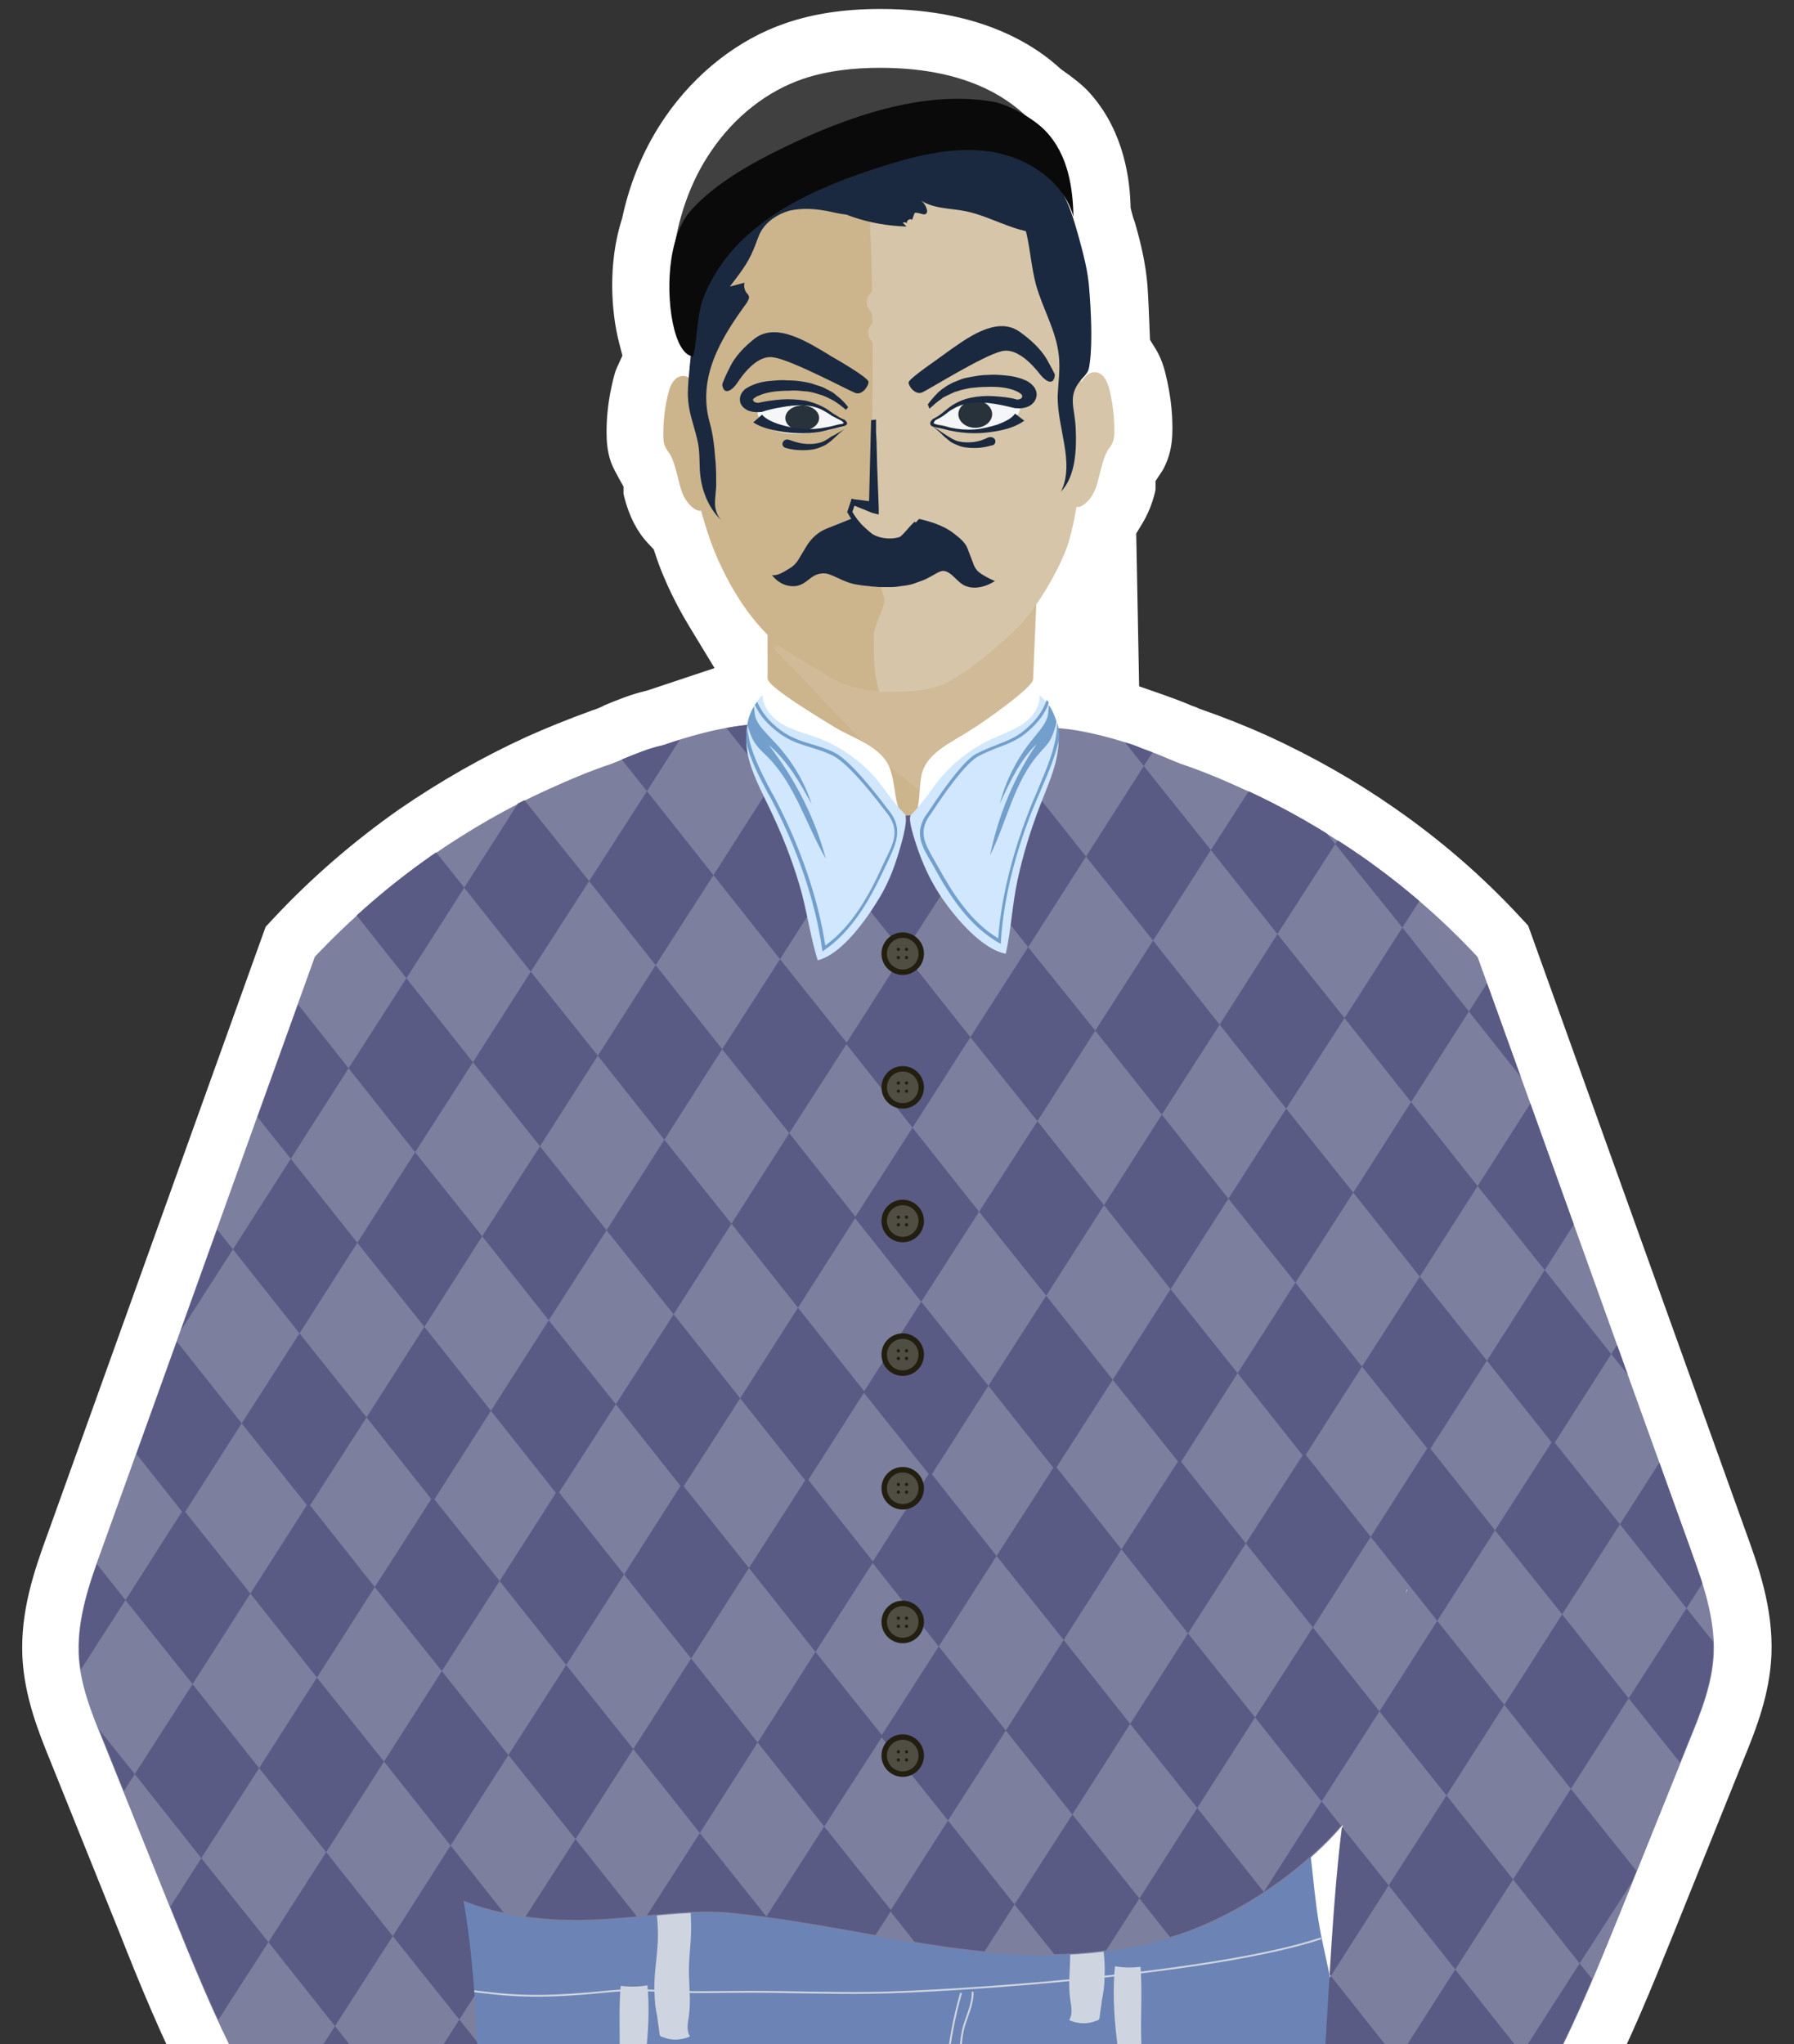 <?xml version="1.0" encoding="UTF-8"?><svg id="Layer_1" xmlns="http://www.w3.org/2000/svg" xmlns:xlink="http://www.w3.org/1999/xlink" viewBox="0 0 395 450"><rect x="0" y="0" width="395" height="450" fill="#333333" stroke="none"/><defs><style>.cls-1,.cls-2{fill:none;}.cls-3{clip-path:url(#clippath);}.cls-4{fill:#f9efde;}.cls-5{fill:#ebdeca;}.cls-6{fill:#f5f6f7;}.cls-7{fill:#fff;}.cls-8{fill:#7d7f9e;}.cls-9{fill:#6b84b5;}.cls-10{fill:#729fcc;}.cls-11{fill:#ccb48d;}.cls-12{fill:#cfd5e0;}.cls-13{fill:#d1e7fd;}.cls-14{fill:#d6c5a9;}.cls-15{fill:#221f10;}.cls-16{fill:#404040;}.cls-17{fill:#0a0a0a;}.cls-18{fill:#1a293f;}.cls-19{fill:#28323a;}.cls-20{fill:#595b85;}.cls-21{fill:#504e42;}.cls-2{stroke:#cfd5e0;stroke-miterlimit:10;stroke-width:.4px;}.cls-22{opacity:.35;}</style><clipPath id="clippath"><path class="cls-1" d="m372.41,341.58c-15.73-43.59-31.34-87.31-47.08-130.9-7.69-8.29-16.33-15.73-25.58-22.22-8.17-5.64-16.93-10.69-25.94-14.77-4.44-2.04-9.01-3.84-13.69-5.52-1.92-.72-5.4-2.28-8.65-3.36-1.08-.48-2.28-.96-3.6-1.32-31.94-9.97-28.82,6-37.35,8.65-7.69,2.4-3,7.21-11.05,7.45-8.65.24-5.64-32.18-53.56-15.49h0c-3.72.72-8.77,3.12-11.29,3.96-4.68,1.56-9.25,3.48-13.69,5.52-9.13,4.08-17.77,9.13-25.94,14.77-9.25,6.48-17.89,13.93-25.58,22.22-15.73,43.59-31.34,87.31-47.08,130.9-2.64,7.21-5.16,14.65-4.92,22.34.24,6.61,2.76,12.97,5.28,19.09,5.04,12.49,10.09,25.1,15.13,37.59,4.68,11.53,9.37,23.18,15.13,34.23,4.08,7.81,10.33,12.97,18.01,18.61.12-6.36,6.24-10.57,11.89-13.69,5.04-2.64,16.69-5.04,22.46-2.16-.36-15.49-1.32-27.74-3.24-39.03,1.8.72,3.84,1.44,5.88,1.92,21.38,5.52,37.47-.84,52.96.72,34.23,3.48,61.13,14.53,94.39,6,17.17-4.44,32.54-16.45,40.23-25.46-2.16,17.17-2.76,34.83-4.08,54.04,5.76-2.76,15.37,1.32,20.3,4.08,5.64,3,11.77,7.21,11.89,13.69,7.57-5.52,13.93-10.69,18.01-18.61,5.76-11.05,10.45-22.7,15.13-34.23,5.04-12.49,10.09-25.1,15.13-37.59,2.52-6.12,5.04-12.49,5.28-19.09.48-7.69-2.16-15.01-4.8-22.34Zm-62.81,9.01v-.36h.12s0,.12-.12.36Z"/></clipPath></defs><path class="cls-7" d="m58.02,589.43l2.65-14.81c2.41-13.53,4.29-22.06,5.92-26.85l.11-.33.04-.14c.13-.35.35-.94.53-1.66l.4-1.62-.24-1.65c-.03-.24-.04-.52-.06-.83-.03-.5-.06-1.03-.11-1.58-.17-7.72,1.38-15.66,4.72-24.27l.39-1.01.22-1.86.95-2.18.29-5.57-6.92-19.06-3.34-2.34c-7.59-5.54-16.14-12.32-21.66-22.84-6.09-11.71-11.09-23.89-15.59-35.31l-15.16-37.65c-2.6-6.39-5.82-14.31-6.24-23.26-.4-9.8,2.43-18.38,5.61-27.04l47.95-133.52,1.82-1.96c8.23-8.8,17.52-16.85,27.58-23.91,8.93-6.14,18.35-11.52,27.96-15.92,4.31-1.95,9.09-3.88,14.55-5.87.95-.28,1.9-.68,2.81-1.17,2.57-1.07,5.7-2.35,8.9-3.1l.38-.09,14.85-4.95-5.56-9.16c-1.98-3.26-3.7-6.55-5.12-9.8-.94-2.14-1.59-3.8-2.12-5.4l-.59-1.77-1.28-1.36c-2.42-2.59-4.14-5.94-5.23-10.23-.05-.24-.1-.46-.15-.69v-1.55l-1.08-1.94c-.53-.95-1.14-2.09-1.65-3.34-.88-2.49-1-4.83-1-6.8,0-3.71.47-7.45,1.44-11.43.28-1.13.51-1.93.8-2.57l1.25-2.75-.75-2.92c-1.72-6.69-2.47-17.29.59-27l.11-.36.08-.37c1.77-8.04,4.93-15.39,9.38-21.86,6.73-9.77,16.13-17.11,26.48-20.66,6.13-2.11,12.96-3.14,20.88-3.14h.12c11.25,0,21.12,2.08,29.32,6.18,3.77,1.88,7.04,4.09,9.99,6.75l.39.35.43.3c2.28,1.6,3.93,2.92,5.17,4.15,7.54,7.84,9.43,18.01,9.68,25.18l.03.9.22.88c.14.54.34,1.34.71,2.27,1.22,4.27,2.38,8.91,2.78,13.97.2,2.98.32,5.96.42,8.6l.13,3.29,1.18,1.91c1.03,1.66,1.78,3.56,2.3,5.83.98,4.02,1.46,7.91,1.46,11.65,0,2-.12,4.39-1.05,6.93-.57,1.51-1.02,2.3-1.24,2.63l-1.43,2.15v1.91c-.05.24-.1.47-.16.73-.6,2.44-1.55,4.73-2.8,6.79l-1.29,2.12.64,33.64,5.61,1.96c2.07.73,4.1,1.5,5.7,2.19l.33.14.34.11c.49.16.68.26.69.26l.45.22.55.2c5.07,1.77,10.01,3.74,14.67,5.84,10.04,4.61,19.45,9.97,27.92,15.9,10.16,7.05,19.42,15.08,27.57,23.9l1.83,1.97,47.93,133.46c2.7,7.45,6.05,16.7,5.63,27.15-.4,8.47-3.16,15.78-6.2,23.14l-15.41,38.27c-4.64,11.48-9.43,23.35-15.38,34.79-5.52,10.51-14.1,17.31-21.71,22.86l-8.68,6.35-.91,2.22c-2.44,5.93-5.29,11.6-8,16.9l-.81,1.6-.11,1.79c-.06,1.08-.34,2.29-.79,3.51l-.54,1.45v1.88s.03.95.03.95c.11,4.38.25,9.35-.63,14.61l-.12.7v.71c0,2.58.32,7.55.69,13.31.18,2.79.37,5.74.53,8.56.34,5.28.7,11.11,1.08,17.89l.79,13.55H58.02Z"/><path class="cls-9" d="m300.48,576.83h-105.68c-1.08-15.61-1.92-28.7-2.76-30.38-1.8,10.81-3.36,20.66-4.92,30.38h-113.97c1.92-10.81,3.84-20.42,5.4-25.1.72-2.04,1.56-4.2,1.68-6.36.12-1.8-.24-3.72-.36-5.52-.24-7.33,1.68-14.65,4.56-21.38,1.32-3.24,1.92-7.69,4.08-10.45.72-.96,1.56-6.85,1.68-8.89.24-4.8-2.28-9.25-1.44-13.93,1.2-7.45,2.52-14.89,3.72-22.34,2.64-15.49,6.73-35.55,9.73-51.04,9.97,1.8,18.61,6.97,28.7,6.24,6.36-.48,12.49-1.8,18.85-2.16,16.21-.84,32.3,5.28,48.52,3.84,10.93-.96,21.26-5.4,32.06-6.61,5.04-.6,10.09-.48,15.25-.84,14.77-1.2,29.3-6.61,41.19-15.49,2.28,10.57,2.16,20.42,4.44,30.86,1.8,8.17,3.48,16.33,4.56,24.62,1.08,8.17,1.32,16.45,1.56,24.74.48,14.29.96,28.58,1.56,42.87.12,4.68.36,9.37-.6,13.93-.6,2.4.84,21.38,2.16,42.99Z"/><path class="cls-12" d="m122.62,505.86c-4.8,4.08-10.45,8.17-16.69,9.37-6.24,1.32-12.61,1.44-18.97,1.68-.96,0-2.16-.24-2.04-1.2.72-1.56,1.08-3.36,1.2-5.04,8.77,2.52,18.73,1.08,26.42-3.72,1.8-1.08,3.48-2.4,5.16-3.72,4.08-3.12,8.05-8.17,10.09-12.85,2.16-5.04,4.2-10.21,5.04-15.61.72-4.32,1.92-9.37,2.76-13.57,1.56-8.05.36-15.85,1.08-24.02,1.92.24,3.96.24,5.88-.12.96,10.45-1.08,20.9-3.12,31.1-2.64,13.57-6,28.46-16.81,37.71Z"/><path class="cls-12" d="m264.21,501.54c4.56,4.08,9.97,8.17,15.85,9.37,5.88,1.2,12.01,1.44,18.13,1.68.84,0,2.04-.24,2.04-1.2-.6-1.56-.96-3.36-1.08-5.04-8.41,2.52-17.89,1.08-25.22-3.6-1.68-1.08-3.36-2.4-4.92-3.72-3.84-3.12-7.69-8.17-9.61-12.85-2.04-5.04-3.96-10.21-4.8-15.61-.6-4.32-1.8-9.37-2.52-13.57-1.56-8.05-.36-15.85-.96-24.02-1.8.24-3.72.24-5.64-.12-.96,10.45.96,20.9,2.88,31.1,2.4,13.45,5.52,28.34,15.85,37.59Z"/><path class="cls-12" d="m144.36,416.27c-.24.6-.12,1.2-.12,1.8.36,3,.72,6,.6,9.01-.12,3.96-.96,7.81-.72,11.77,0,1.68.24,3.48.6,5.16.12,1.2.36,2.4.48,3.6,0,.12,0,.36.12.48.12.24.36.36.6.36,1.92.84,4.08.72,6-.12-.84-1.32-.48-3-.24-4.56.48-3.36,0-6.73,0-9.97,0-3.48.6-6.85.48-10.33-.12-3.12-.12-6,.12-9.01-.84-.36-3.24-.12-4.68.12-1.08.24-2.76.36-3.24,1.68Z"/><path class="cls-12" d="m242.96,412.67c.24.6.12,1.2.12,1.8-.36,3-.72,6-.6,9.01.12,3.96.96,7.81.72,11.77,0,1.68-.24,3.48-.6,5.16-.12,1.2-.36,2.4-.48,3.6,0,.12,0,.36-.12.48-.12.24-.36.36-.6.36-1.92.84-4.08.72-6-.12.84-1.32.48-3,.24-4.56-.48-3.36,0-6.73,0-9.97,0-3.48-.6-6.85-.48-10.33.12-3.12.12-6-.12-9.01.84-.36,3.24-.12,4.68.12,1.08.24,2.76.36,3.24,1.68Z"/><path class="cls-2" d="m97.16,437.41c12.49,1.68,17.89,2.52,30.5,1.56,3.84-.24,7.69-.84,11.53-.84,2.52,0,5.16.12,7.69.24,5.88.36,12.01.12,18.01.12,8.89,0,17.77.36,26.66.24,18.37-.24,76.02-4.2,99.32-12.01"/><path class="cls-2" d="m211.61,438.73c-6.12,21.14-2.64,40.47-3.12,58.24-.12,4.44-.48,9.01-3.24,12.49-3.72,4.8-10.57,5.76-16.57,5.64.12,1.92-.48,3.72-.84,5.64,4.2-.12,8.41-.72,12.25-2.4,3.84-1.68,7.33-4.44,9.25-8.17,2.76-5.16,2.4-11.29,2.04-17.05-.36-6.12-.72-12.25-1.2-18.37-.24-3.12-.36-6.24-.12-9.37.24-2.88.84-5.76,1.08-8.65.36-3.48.12-7.09,1.08-10.57.72-2.52,2.04-5.04,1.92-7.69"/><path class="cls-1" d="m326.9,219.8c-1.92,4.92-3.72,9.85-5.64,14.77"/><path class="cls-11" d="m228.3,129.49l-1.56,36.51-16.81,63.89-40.83-63.89s-.24-32.42,0-33.39l43.47-2.28,15.73-.84Z"/><g class="cls-22"><polygon class="cls-14" points="228.3 129.49 226.86 166 210.17 180.41 192.52 166 170.06 142.46 212.69 130.33 228.3 129.49"/></g><path class="cls-14" d="m238.63,100.67c-.48,2.88-1.56,13.21-3.48,19.09-1.92,5.88-7.33,14.89-11.77,19.09,0,0-10.33,9.85-16.45,12.13-3.6,1.32-9.25,1.44-13.45,1.32-2.88-.12-3.36-2.4-3.36-2.4-1.56,0-2.88-3-4.2-3.96l-9.37-8.41c-4.8-3.6-7.33-5.76-8.05-12.01l-5.04-6.61c-.12-1.32,7.09-3.84,6.36-5.04l-8.41-10.45c-.96-1.44,3-10.21,2.88-12.13-.24-2.52-9.25-14.53-9.25-18.97,0-.96.12-1.92.48-2.76l5.16-15.25c.6-1.68,1.56-3.12,3-4.08l28.46-20.42c.84-.6,1.68-.96,2.64-1.2,1.08-.24,2.16-.24,3.24,0l24.38,5.04c2.88.6,5.28,3,6,6l6.12,24.14c.12.6.24,1.2.24,1.92.24,0,5.52,24.02,3.84,34.95Z"/><path class="cls-11" d="m193.6,152.31s-4.92-.72-7.69-1.68c-2.76-.96-13.45-7.93-12.97-7.45-4.8-3.6-10.21-9.61-14.89-20.06-5.64-12.73-6.97-29.06-7.21-30.98-.24-2.52,2.52-15.85,2.52-20.18,0-.96,1.92-1.32,2.28-2.16l5.16-15.25c.6-1.68,1.56-3.12,3-4.08l28.46-20.42c.84-.6,1.68-.96,2.64-1.2,0,7.69-3.96,12.49-3.24,23.3.12,1.2.24,5.4.36,11.77,0,.72-1.2.84-1.2,2.76,0,1.2,1.2,2.04,1.2,2.52,0,1.32,0,.24.12,1.56,0,.6-.84,1.08-.96,2.16-.24,1.68.96,2.04.96,2.64,0,5.52,0,11.53-.12,17.05-.24,9.01-.48,14.05.12,19.33.12.96-6.12-3.36-4.92,1.8.6,2.52,6.85,7.45,6.24,8.89-1.44,4.08,1.56,7.81,1.2,9.97s-1.92,4.56-2.28,7.09c.12,2.52-.36,7.45,1.2,12.61Z"/><path class="cls-18" d="m191.92,117.48l-3.96-3.48-6,2.4c-1.8.72-3.24,2.04-4.32,3.72l-1.8,3c-.48.84-1.2,1.56-2.04,2.04-1.32.84-2.76,1.68-3.84,1.44,1.68,2.16,3.84,2.64,5.4,2.4,2.52-.48,3-2.52,5.64-2.76,2.16-.24,4.32,2.04,8.05,2.52.24,0,.6.12.84.12.72.12,1.44.12,2.04.24.6,0,1.32.12,1.92.12h2.4c.84,0,1.68-.12,2.4-.24,1.2-.12,2.28-.36,3.12-.72.72-.24,1.32-.48,1.92-.72,2.28-1.08,3.36-2.16,4.44-1.8,1.44.36,2.4,2.04,3.96,3,2.16,1.2,4.92.48,6.97-.84-.84-.36-2.4-1.08-3.48-1.92-.6-.48-1.08-1.2-1.32-2.04l-1.2-3.12c-.48-1.44-1.92-2.52-3-3.36-2.4-1.92-5.64-2.76-7.69-3.24l-3.24,3.48c-1.8,1.2-5.16,1.08-7.21-.24Z"/><path class="cls-18" d="m208.25,77.73c4.56-3.24,11.05-8.17,16.09-4.8,2.4,1.68,4.68,3.72,6.12,6.12.72,1.32,1.8,3.24,1.8,3.48-.24,2.64-2.16,1.32-3.36-.24-2.64-3.36-5.76-5.76-8.53-4.92-3.96.96-15.73,8.29-17.29,9.01-1.68.72-3.24-1.68-3-2.28.48-1.08,6.61-5.16,8.17-6.36Z"/><path class="cls-18" d="m182.67,78.21c-4.8-2.88-11.65-7.33-16.45-3.72-2.28,1.8-4.44,3.96-5.64,6.61-.72,1.32-1.56,3.36-1.56,3.6.36,2.52,2.28,1.2,3.36-.48,2.4-3.6,5.28-6.12,8.05-5.52,3.96.6,16.33,7.21,17.89,7.81,1.68.6,3.12-1.92,2.88-2.52-.36-1.08-6.85-4.8-8.53-5.76Z"/><path class="cls-18" d="m192.88,92.38v2.64l.12,2.4.12,4.8.36,9.61v1.44l-1.44-.36h0l-4.44-1.8.72-.36h0l-.72,2.16v-.36c.72,1.32,1.68,2.52,2.76,3.6,1.08,1.08,2.4,2.04,3.72,2.64.72.36,1.32.48,2.04.36.72-.12,1.32-.36,1.92-.84,1.2-.96,2.04-2.28,3.36-3.48l.72.84c-1.08.96-2.04,2.4-3.36,3.48-.72.48-1.56.96-2.4,1.08-.96.12-1.8-.12-2.64-.48-1.56-.72-2.88-1.8-4.08-2.88-1.2-1.2-2.16-2.4-3-3.96l-.12-.24.12-.24.72-2.16h0l.12-.48.6.12,4.68.6h0l-1.44,1.08.24-9.61.12-4.8.12-4.68,1.08-.12Z"/><path class="cls-6" d="m224.34,88.06s-8.41-1.2-11.41-.12c-3.12.96-4.92,2.88-5.64,3.24-.72.48-2.16,1.44-1.68,1.92.48.48,1.8.24,2.88.72s9.37,2.04,13.45-.48c3.96-2.52,2.4-5.28,2.4-5.28Z"/><ellipse class="cls-19" cx="214.73" cy="91.18" rx="3.72" ry="3"/><path class="cls-18" d="m204.29,89.02c.72-.96,1.44-1.8,2.28-2.64.24-.24.48-.36.72-.6.24-.24.6-.36.84-.6.48-.36,1.08-.6,1.68-.96.6-.24,1.2-.48,1.8-.72s1.32-.36,1.92-.48c1.32-.24,2.64-.48,3.96-.48,1.32-.12,2.64,0,3.96.12s2.64.36,4.08.96c.6.24,1.32.6,1.92,1.32.6.6.96,1.56.72,2.52-.24.96-.96,1.68-1.8,2.04-.84.36-1.8.48-2.64.36h-.24c-1.44-.36-3-.72-4.56-.96-1.56-.24-3.12-.36-4.68-.24-1.56.12-3.12.6-4.32,1.32-.72.36-1.32.84-1.92,1.32s-1.32.84-2.04,1.2h0c-.24.24-.48.6-.36.72.12.12.6.24,1.08.36.84.12,1.8.36,2.64.6,1.68.36,3.48.48,5.28.36,1.68-.12,3.48-.6,5.04-1.08,1.56-.6,3.12-1.32,3.84-2.4l2.04,1.56c-1.68,1.2-3.6,1.8-5.4,2.16s-3.72.6-5.52.6c-1.92,0-3.72-.24-5.52-.6-.84-.24-1.8-.48-2.64-.6-.36-.12-.96-.12-1.44-.48-.24-.24-.24-.6-.12-.84.12-.24.24-.36.48-.6h0c.72-.36,1.32-.72,1.92-1.2s1.2-.96,1.8-1.44c1.32-.96,2.88-1.68,4.56-2.04,1.68-.36,3.48-.48,5.16-.36,1.68.12,3.36.24,5.04.72h-.24c.84.12,1.44-.24,1.44-.6.12-.36-.24-.72-1.2-1.2-1.8-.84-4.32-1.08-6.73-.96-1.2,0-2.4.12-3.48.24-.6.12-1.2.24-1.68.36-.6.12-1.08.36-1.68.48-.48.24-1.08.48-1.56.72-.24.12-.48.24-.72.36-.24.12-.48.24-.72.48-.96.6-1.8,1.44-2.64,2.16l-.36-.96Z"/><path class="cls-18" d="m205.37,93.95c1.08.48,1.92,1.2,2.88,1.8.96.6,1.8,1.2,2.88,1.44s2.16.24,3.24.12,2.16-.48,3.12-.96c.6-.24,1.2-.12,1.56.36.24.48.12,1.08-.48,1.32h-.12c-1.2.36-2.52.6-3.84.6s-2.64-.12-3.72-.6c-.6-.24-1.2-.48-1.68-.84-.48-.36-.84-.72-1.32-1.08-.72-.72-1.56-1.56-2.52-2.16Z"/><path class="cls-6" d="m166.94,89.38s8.29-1.2,11.41-.36,5.04,2.52,5.76,3c.72.36,2.28,1.32,1.8,1.8s-1.8.24-2.88.72c-.96.36-9.37,2.16-13.45-.24-3.96-2.4-2.64-4.92-2.64-4.92Z"/><ellipse class="cls-19" cx="176.63" cy="92.03" rx="3.72" ry="2.76" transform="translate(-.51 .98) rotate(-.32)"/><path class="cls-18" d="m186.27,90.22c-.84-.72-1.8-1.44-2.76-2.04-.24-.12-.48-.24-.72-.36-.24-.12-.48-.24-.72-.36-.48-.24-1.08-.48-1.56-.6-.48-.12-1.08-.36-1.68-.48s-1.08-.24-1.68-.24c-1.2-.12-2.28-.24-3.48-.12-2.28,0-4.8.24-6.61,1.08-.48.12-.84.48-1.08.6-.24.24-.24.36-.12.48,0,.24.6.6,1.44.48h-.24c1.68-.36,3.36-.6,5.04-.72s3.48,0,5.16.24c1.68.36,3.24.96,4.68,1.8.72.48,1.32.96,1.92,1.32.6.36,1.32.84,2.04,1.08h0c.24.12.36.36.48.48.12.12.12.24.12.36s-.12.36-.24.36c-.48.36-.96.36-1.44.48l-2.52.6c-1.68.48-3.6.72-5.4.72s-3.72-.12-5.52-.48-3.72-.72-5.52-1.92l1.92-1.68c.84.96,2.4,1.68,3.96,2.16s3.36.84,5.04.96c1.68.12,3.48,0,5.16-.36.84-.12,1.68-.36,2.64-.6.48-.12.96-.12,1.08-.24.24-.12,0-.36-.36-.6h0c-.72-.36-1.44-.72-2.16-1.08-.6-.48-1.32-.84-1.92-1.2-1.32-.72-2.88-1.08-4.44-1.08-1.56-.12-3.12.12-4.56.36-1.56.24-3.12.6-4.56,1.08h-.24c-.84.12-1.68,0-2.52-.24-.84-.36-1.68-.96-1.92-1.92-.24-.96.12-1.92.72-2.52.24-.36.72-.6.96-.72.36-.24.6-.36.96-.48,1.32-.6,2.64-.84,3.96-.96,1.32-.12,2.64-.24,3.84-.12,1.32,0,2.52.12,3.84.36.6.12,1.32.24,1.92.48.6.24,1.2.36,1.8.6s1.2.6,1.68.84c.24.12.48.24.84.48.24.24.48.36.72.6.96.72,1.8,1.56,2.52,2.52l-.48.6Z"/><path class="cls-18" d="m186.03,94.43c-.96.6-1.68,1.44-2.52,2.16-.36.36-.84.72-1.32,1.08-.48.36-1.08.6-1.68.84-1.2.48-2.4.6-3.72.6s-2.52-.12-3.72-.48c-.6-.12-.96-.72-.72-1.2.12-.48.84-.84,1.32-.6h.12c.96.36,2.04.72,3.12.84,1.08.12,2.16.12,3.24-.12s1.92-.72,2.88-1.44c1.08-.48,2.04-1.2,3-1.68Z"/><path class="cls-4" d="m145.8,513.43c-.12.24-.24.48-.48.72-3.36,2.88-9.01,2.04-12.13-1.08-.84-.84-1.56-1.8-2.28-2.76-1.92-2.64-3.96-5.4-5.88-8.05-6.85,4.68-14.77,7.93-22.94,9.37-.72.12-1.44.24-2.04.36-1.92.24-4.08.36-5.64-.84-.96-.72-1.44-1.8-2.04-2.88-4.56-9.13-9.13-18.13-12.25-27.86-.96-3.12-1.92-6.36-3.12-9.37-1.44-3.48-3.24-6.85-5.16-10.09-1.8-3.12-.96-4.68.96-7.69.96-1.32,1.92-2.64,3.12-3.72,3.12-3,6.97-5.04,11.29-5.88.24,0,.6-.12.84,0,.6.12.96.72,1.32,1.2,2.4,3.72,4.68,7.57,7.09,11.29,1.68,2.64,3.36,5.28,5.4,7.57,2.04,2.16,4.44,3.96,6.97,5.4,3.12,1.56,6.61,2.52,9.49,4.44,6.61,4.32,9.37,12.37,14.05,18.49,2.16,2.88,4.8,5.28,6.97,8.17,1.08,1.44,2.04,3,2.88,4.56,1.32,2.4,2.4,4.92,3.48,7.57h0c0,.36.12.72.12,1.08Z"/><path class="cls-5" d="m101.97,511.5c-.72.12-1.44.24-2.04.36-1.92.24-4.08.36-5.64-.84-.96-.72-1.44-1.8-2.04-2.88-4.56-9.13-9.13-18.13-12.25-27.86-.96-3.12-1.92-6.36-3.12-9.37-1.44-3.48-3.24-6.85-5.16-10.09-1.8-3.12-.96-4.68.96-7.69.96-1.32,1.92-2.64,3.12-3.72,0,.24-.12.36-.12.6-.36,7.57,5.04,14.17,6.97,21.62,1.56,6.36.6,13.33,3.72,19.09.96,1.8,2.16,3.24,3.24,4.92,1.56,2.4,2.64,5.04,4.2,7.45,2.04,3.24,5.28,5.76,8.17,8.41Z"/><path class="cls-4" d="m247.76,510.78c.12.24.24.48.48.72,3.36,2.88,9.01,2.04,12.13-1.08.84-.84,1.56-1.8,2.28-2.76,1.92-2.64,3.96-5.4,5.88-8.05,6.85,4.68,14.77,7.93,22.94,9.37.72.12,1.44.24,2.04.36,1.92.24,4.08.36,5.64-.84.96-.72,1.56-1.8,2.04-2.88,4.56-9.01,9.13-18.13,12.25-27.86.96-3.12,1.92-6.36,3.12-9.37,1.44-3.48,3.24-6.85,5.16-10.09,1.8-3.12.96-4.68-.96-7.69-.96-1.32-1.92-2.64-3.12-3.72-3.12-3-6.97-5.04-11.29-5.88-.24,0-.6-.12-.84,0-.6.12-.96.72-1.32,1.2-2.4,3.72-4.68,7.57-7.09,11.29-1.68,2.64-3.36,5.28-5.4,7.57-2.04,2.16-4.44,3.96-6.97,5.4-3.12,1.56-6.61,2.52-9.49,4.44-6.61,4.32-9.37,12.37-14.05,18.49-2.16,2.88-4.8,5.28-6.97,8.17-1.08,1.44-2.04,3-2.88,4.56-1.32,2.4-2.4,4.92-3.48,7.57h0c0,.48-.12.84-.12,1.08Z"/><path class="cls-5" d="m291.47,508.98c.72.12,1.44.24,2.04.36,1.92.24,4.08.36,5.64-.84.96-.72,1.56-1.8,2.04-2.88,4.56-9.01,9.13-18.13,12.25-27.86.96-3.12,1.92-6.36,3.12-9.37,1.44-3.48,3.24-6.85,5.16-10.09,1.8-3.12.96-4.68-.96-7.69-.96-1.32-1.92-2.64-3.12-3.72,0,.24,0,.36.12.6.36,7.57-5.04,14.17-6.97,21.62-1.56,6.36-.6,13.33-3.72,19.09-.96,1.8-2.16,3.24-3.24,4.92-1.56,2.4-2.64,5.04-4.2,7.45-2.04,3.24-5.16,5.64-8.17,8.41Z"/><path class="cls-8" d="m69.3,210.68c-15.73,43.59-31.34,87.31-47.08,130.9-2.64,7.21-5.16,14.65-4.92,22.34.24,6.61,2.76,12.97,5.28,19.09,5.04,12.49,10.09,25.1,15.13,37.59,4.68,11.53,9.37,23.18,15.13,34.23,4.08,7.81,10.33,12.97,18.01,18.61.12-6.36,6.24-10.57,11.89-13.69,5.04-2.64,16.69-5.04,22.46-2.16-.96-41.79-6.48-60.89-22.7-95.95,5.04-7.33,21.26-44.67,24.02-46.48,26.66-16.69,22.94-5.88,32.66-35.79,5.4-16.81,7.45-34.47,9.13-52.12,1.08-11.53,1.92-23.18,2.52-34.71.24-5.28,4.44-26.54-2.04-28.46-3.36-.96-10.93,2.88-14.17,4.08-4.68,1.56-9.25,3.48-13.69,5.52-9.13,4.08-17.77,9.13-25.94,14.77-9.25,6.48-17.89,13.93-25.7,22.22Z"/><path class="cls-8" d="m325.34,210.68c15.73,43.59,31.34,87.31,47.08,130.9,2.64,7.21,5.16,14.65,4.92,22.34-.24,6.61-2.76,12.97-5.28,19.09-5.04,12.49-10.09,25.1-15.13,37.59-4.68,11.53-9.37,23.18-15.13,34.23-4.08,7.81-10.33,12.97-18.01,18.61-.12-6.36-6.24-10.57-11.89-13.69-5.04-2.64-14.53-6.85-20.3-4.08,2.76-38.55,2.04-70.61,18.25-105.68-2.76,1.8-44.67-40.71-54.4-70.61-5.4-16.81-7.45-34.47-9.13-52.12-1.08-11.53-1.92-23.18-2.52-34.71-.24-5.28-4.44-26.54,2.04-28.46,3.36-.96,10.93,2.88,14.17,4.08,4.68,1.56,9.25,3.48,13.69,5.52,9.13,4.08,17.77,9.13,25.94,14.77,9.37,6.48,18.01,13.93,25.7,22.22Z"/><path class="cls-8" d="m86.96,301.94c-.96,30.62-12.25,81.66,3.96,107.6,3.96,6.24,9.97,9.25,17.05,11.05,21.38,5.52,37.47-.84,52.96.72,34.23,3.48,61.13,14.53,94.39,6,22.94-5.88,42.75-25.22,45.15-33.27,6.73-21.74,12.49-52.84,9.37-75.3-3.12-22.46-18.49-45.63-18.85-68.33-.36-22.7-16.57-34.47-2.4-52.24-22.58-10.33-17.05-27.26-40.71-34.71-31.94-9.97-28.82,6-37.35,8.65-7.69,2.4-3,7.21-11.05,7.45-8.65.24-5.64-32.18-53.56-15.49-16.57,5.76-5.04,19.21-15.13,25.94-8.41,5.64-17.89,9.61-27.5,12.73-6.73,2.16-18.37,2.88-22.58,9.37-4.32,6.61,1.56,16.57,3.12,23.3,2.28,10.33,3.24,20.9,3.6,31.34.24,11.89-.12,23.54-.48,35.19Z"/><g class="cls-3"><polygon class="cls-20" points="3.25 142.82 17.9 161.32 5.17 181.13 -9.48 162.64 3.25 142.82"/><polygon class="cls-20" points="30.63 141.38 45.4 159.88 32.67 179.69 17.9 161.32 30.63 141.38"/><polygon class="cls-20" points="58.13 139.94 72.79 158.44 60.06 178.37 45.4 159.88 58.13 139.94"/><polygon class="cls-20" points="85.52 138.62 100.29 156.99 87.56 176.93 72.79 158.44 85.52 138.62"/><polygon class="cls-20" points="113.02 137.18 127.67 155.67 114.94 175.49 100.29 156.99 113.02 137.18"/><polygon class="cls-20" points="140.4 135.74 155.17 154.23 142.44 174.17 127.67 155.67 140.4 135.74"/><polygon class="cls-20" points="167.9 134.3 182.55 152.79 169.82 172.73 155.17 154.23 167.9 134.3"/><polygon class="cls-20" points="5.17 181.13 19.95 199.63 7.22 219.56 -7.56 201.07 5.17 181.13"/><polygon class="cls-20" points="32.67 179.69 47.33 198.19 34.6 218.12 19.95 199.63 32.67 179.69"/><polygon class="cls-20" points="60.06 178.37 74.83 196.86 62.1 216.68 47.33 198.19 60.06 178.37"/><polygon class="cls-20" points="87.56 176.93 102.21 195.42 89.48 215.36 74.83 196.86 87.56 176.93"/><polygon class="cls-20" points="114.94 175.49 129.71 193.98 116.86 213.92 102.21 195.42 114.94 175.49"/><polygon class="cls-20" points="142.44 174.17 157.09 192.66 144.36 212.48 129.71 193.98 142.44 174.17"/><polygon class="cls-20" points="169.82 172.73 184.47 191.22 171.74 211.16 157.09 192.66 169.82 172.73"/><polygon class="cls-20" points="7.22 219.56 21.87 238.06 9.14 257.87 -5.63 239.38 7.22 219.56"/><polygon class="cls-20" points="34.6 218.12 49.25 236.61 36.52 256.55 21.87 238.06 34.6 218.12"/><polygon class="cls-20" points="62.1 216.68 76.75 235.17 64.02 255.11 49.25 236.61 62.1 216.68"/><polygon class="cls-20" points="89.48 215.36 104.13 233.85 91.4 253.67 76.75 235.17 89.48 215.36"/><polygon class="cls-20" points="116.86 213.92 131.63 232.41 118.9 252.35 104.13 233.85 116.86 213.92"/><polygon class="cls-20" points="144.36 212.48 159.01 230.97 146.28 250.91 131.63 232.41 144.36 212.48"/><polygon class="cls-20" points="171.74 211.16 186.51 229.65 173.78 249.46 159.01 230.97 171.74 211.16"/><polygon class="cls-20" points="9.14 257.87 23.79 276.37 11.06 296.3 -3.59 277.81 9.14 257.87"/><polygon class="cls-20" points="36.52 256.55 51.29 275.04 38.56 294.86 23.79 276.37 36.52 256.55"/><polygon class="cls-20" points="64.02 255.11 78.67 273.6 65.94 293.54 51.29 275.04 64.02 255.11"/><polygon class="cls-20" points="91.4 253.67 106.17 272.16 93.44 292.1 78.67 273.6 91.4 253.67"/><polygon class="cls-20" points="118.9 252.35 133.55 270.84 120.82 290.66 106.17 272.16 118.9 252.35"/><polygon class="cls-20" points="146.28 250.91 161.05 269.4 148.32 289.34 133.55 270.84 146.28 250.91"/><polygon class="cls-20" points="173.78 249.46 188.43 267.96 175.7 287.89 161.05 269.4 173.78 249.46"/><polygon class="cls-20" points="11.06 296.3 25.83 314.79 13.1 334.73 -1.67 316.24 11.06 296.3"/><polygon class="cls-20" points="38.56 294.86 53.21 313.35 40.48 333.29 25.83 314.79 38.56 294.86"/><polygon class="cls-20" points="65.94 293.54 80.71 312.03 67.98 331.85 53.21 313.35 65.94 293.54"/><polygon class="cls-20" points="93.44 292.1 108.09 310.59 95.36 330.53 80.71 312.03 93.44 292.1"/><polygon class="cls-20" points="120.82 290.66 135.59 309.15 122.74 329.09 108.09 310.59 120.82 290.66"/><polygon class="cls-20" points="148.32 289.34 162.97 307.83 150.24 327.64 135.59 309.15 148.32 289.34"/><polygon class="cls-20" points="175.7 287.89 190.36 306.39 177.63 326.32 162.97 307.83 175.7 287.89"/><polygon class="cls-20" points="195.04 133.1 209.69 151.59 196.96 171.53 182.31 153.03 195.04 133.1"/><polygon class="cls-20" points="222.42 131.65 237.19 150.15 224.46 170.08 209.69 151.59 222.42 131.65"/><polygon class="cls-20" points="249.92 130.33 264.57 148.83 251.84 168.64 237.19 150.15 249.92 130.33"/><polygon class="cls-20" points="277.3 128.89 292.07 147.39 279.34 167.32 264.57 148.83 277.3 128.89"/><polygon class="cls-20" points="304.8 127.45 319.45 145.95 306.72 165.88 292.07 147.39 304.8 127.45"/><polygon class="cls-20" points="332.18 126.13 346.95 144.62 334.23 164.44 319.45 145.95 332.18 126.13"/><polygon class="cls-20" points="359.68 124.69 374.34 143.18 361.61 163.12 346.95 144.62 359.68 124.69"/><polygon class="cls-20" points="196.96 171.53 211.73 190.02 199 209.83 184.23 191.34 196.96 171.53"/><polygon class="cls-20" points="224.46 170.08 239.11 188.58 226.38 208.51 211.73 190.02 224.46 170.08"/><polygon class="cls-20" points="251.84 168.64 266.61 187.14 253.88 207.07 239.11 188.58 251.84 168.64"/><polygon class="cls-20" points="279.34 167.32 293.99 185.82 281.26 205.63 266.61 187.14 279.34 167.32"/><polygon class="cls-20" points="306.72 165.88 321.5 184.38 308.77 204.19 293.99 185.82 306.72 165.88"/><polygon class="cls-20" points="334.23 164.44 348.88 182.93 336.15 202.87 321.5 184.38 334.23 164.44"/><polygon class="cls-20" points="361.61 163.12 376.38 181.49 363.65 201.43 348.88 182.93 361.61 163.12"/><polygon class="cls-20" points="199 209.83 213.65 228.33 200.92 248.26 186.27 229.77 199 209.83"/><polygon class="cls-20" points="226.38 208.51 241.15 226.89 228.42 246.82 213.65 228.33 226.38 208.51"/><polygon class="cls-20" points="253.88 207.07 268.54 225.57 255.81 245.38 241.15 226.89 253.88 207.07"/><polygon class="cls-20" points="281.26 205.63 296.04 224.13 283.19 244.06 268.54 225.57 281.26 205.63"/><polygon class="cls-20" points="308.77 204.19 323.42 222.68 310.69 242.62 296.04 224.13 308.77 204.19"/><polygon class="cls-20" points="336.15 202.87 350.8 221.36 338.07 241.18 323.42 222.68 336.15 202.87"/><polygon class="cls-20" points="363.65 201.43 378.3 219.92 365.57 239.86 350.8 221.36 363.65 201.43"/><polygon class="cls-20" points="200.92 248.26 215.57 266.76 202.84 286.57 188.19 268.08 200.92 248.26"/><polygon class="cls-20" points="228.42 246.82 243.08 265.32 230.35 285.25 215.57 266.76 228.42 246.82"/><polygon class="cls-20" points="255.81 245.38 270.46 263.88 257.73 283.81 243.08 265.32 255.81 245.38"/><polygon class="cls-20" points="283.19 244.06 297.96 262.55 285.23 282.37 270.46 263.88 283.19 244.06"/><polygon class="cls-20" points="310.69 242.62 325.34 261.11 312.61 281.05 297.96 262.55 310.69 242.62"/><polygon class="cls-20" points="338.07 241.18 352.84 259.67 340.11 279.61 325.34 261.11 338.07 241.18"/><polygon class="cls-20" points="365.57 239.86 380.22 258.35 367.49 278.17 352.84 259.67 365.57 239.86"/><polygon class="cls-20" points="202.84 286.57 217.62 305.07 204.89 325 190.12 306.51 202.84 286.57"/><polygon class="cls-20" points="230.35 285.25 245 303.75 232.27 323.56 217.62 305.07 230.35 285.25"/><polygon class="cls-20" points="257.73 283.81 272.5 302.31 259.77 322.24 245 303.75 257.73 283.81"/><polygon class="cls-20" points="285.23 282.37 299.88 300.86 287.15 320.8 272.5 302.31 285.23 282.37"/><polygon class="cls-20" points="312.61 281.05 327.38 299.54 314.65 319.36 299.88 300.86 312.61 281.05"/><polygon class="cls-20" points="340.11 279.61 354.76 298.1 342.03 318.04 327.38 299.54 340.11 279.61"/><polygon class="cls-20" points="367.49 278.17 382.26 296.66 369.53 316.6 354.76 298.1 367.49 278.17"/><polygon class="cls-20" points="12.98 333.77 27.63 352.26 14.9 372.08 .25 353.58 12.98 333.77"/><polygon class="cls-20" points="40.36 332.33 55.13 350.82 42.4 370.76 27.63 352.26 40.36 332.33"/><polygon class="cls-20" points="67.86 330.89 82.51 349.38 69.78 369.32 55.13 350.82 67.86 330.89"/><polygon class="cls-20" points="95.24 329.57 110.01 348.06 97.28 367.88 82.51 349.38 95.24 329.57"/><polygon class="cls-20" points="122.74 328.12 137.4 346.62 124.67 366.55 110.01 348.06 122.74 328.12"/><polygon class="cls-20" points="150.12 326.68 164.9 345.18 152.17 365.11 137.4 346.62 150.12 326.68"/><polygon class="cls-20" points="177.63 325.36 192.28 343.86 179.55 363.67 164.9 345.18 177.63 325.36"/><polygon class="cls-20" points="14.9 372.08 29.67 390.57 16.94 410.51 2.17 392.01 14.9 372.08"/><polygon class="cls-20" points="42.4 370.76 57.05 389.25 44.32 409.07 29.67 390.57 42.4 370.76"/><polygon class="cls-20" points="69.78 369.32 84.55 387.81 71.82 407.75 57.05 389.25 69.78 369.32"/><polygon class="cls-20" points="97.28 367.88 111.94 386.37 99.21 406.3 84.55 387.81 97.28 367.88"/><polygon class="cls-20" points="124.67 366.55 139.44 385.05 126.71 404.86 111.94 386.37 124.67 366.55"/><polygon class="cls-20" points="152.17 365.11 166.82 383.61 154.09 403.54 139.44 385.05 152.17 365.11"/><polygon class="cls-20" points="179.55 363.67 194.32 382.17 181.47 402.1 166.82 383.61 179.55 363.67"/><polygon class="cls-20" points="16.94 410.51 31.59 429 18.86 448.94 4.21 430.44 16.94 410.51"/><polygon class="cls-20" points="44.32 409.07 59.1 427.56 46.25 447.5 31.59 429 44.32 409.07"/><polygon class="cls-20" points="71.82 407.75 86.48 426.24 73.75 446.05 59.1 427.56 71.82 407.75"/><polygon class="cls-20" points="99.21 406.3 113.86 424.8 101.13 444.61 86.48 426.24 99.21 406.3"/><polygon class="cls-20" points="126.71 404.86 141.36 423.36 128.63 443.29 113.86 424.8 126.71 404.86"/><polygon class="cls-20" points="154.09 403.54 168.74 421.92 156.01 441.85 141.36 423.36 154.09 403.54"/><polygon class="cls-20" points="181.47 402.1 196.24 420.6 183.51 440.41 168.74 421.92 181.47 402.1"/><polygon class="cls-20" points="18.86 448.94 33.52 467.43 20.79 487.25 6.13 468.75 18.86 448.94"/><polygon class="cls-20" points="46.25 447.5 61.02 465.99 48.29 485.81 33.52 467.43 46.25 447.5"/><polygon class="cls-20" points="73.75 446.05 88.4 464.55 75.67 484.48 61.02 465.99 73.75 446.05"/><polygon class="cls-20" points="101.13 444.61 115.9 463.11 103.17 483.04 88.4 464.55 101.13 444.61"/><polygon class="cls-20" points="128.63 443.29 143.28 461.79 130.55 481.6 115.9 463.11 128.63 443.29"/><polygon class="cls-20" points="156.01 441.85 170.78 460.35 158.05 480.28 143.28 461.79 156.01 441.85"/><polygon class="cls-20" points="183.51 440.41 198.16 458.9 185.43 478.84 170.78 460.35 183.51 440.41"/><polygon class="cls-20" points="204.77 324.04 219.42 342.54 206.69 362.47 192.04 343.98 204.77 324.04"/><polygon class="cls-20" points="232.27 322.6 246.92 341.09 234.19 361.03 219.42 342.54 232.27 322.6"/><polygon class="cls-20" points="259.65 321.28 274.3 339.77 261.57 359.59 246.92 341.09 259.65 321.28"/><polygon class="cls-20" points="287.15 319.84 301.8 338.33 289.07 358.27 274.3 339.77 287.15 319.84"/><polygon class="cls-20" points="314.53 318.4 329.18 336.89 316.45 356.83 301.8 338.33 314.53 318.4"/><polygon class="cls-20" points="341.91 317.08 356.68 335.57 343.95 355.39 329.18 336.89 341.91 317.08"/><polygon class="cls-20" points="369.41 315.64 384.06 334.13 371.33 354.06 356.68 335.57 369.41 315.64"/><polygon class="cls-20" points="206.69 362.47 221.46 380.97 208.73 400.78 193.96 382.29 206.69 362.47"/><polygon class="cls-20" points="234.19 361.03 248.84 379.52 236.11 399.46 221.46 380.97 234.19 361.03"/><polygon class="cls-20" points="261.57 359.59 276.34 378.08 263.61 398.02 248.84 379.52 261.57 359.59"/><polygon class="cls-20" points="289.07 358.27 303.72 376.76 290.99 396.58 276.34 378.08 289.07 358.27"/><polygon class="cls-20" points="316.45 356.83 331.22 375.32 318.49 395.26 303.72 376.76 316.45 356.83"/><polygon class="cls-20" points="343.95 355.39 358.6 373.88 345.87 393.81 331.22 375.32 343.95 355.39"/><polygon class="cls-20" points="371.33 354.06 386.1 372.56 373.37 392.37 358.6 373.88 371.33 354.06"/><polygon class="cls-20" points="208.73 400.78 223.38 419.27 210.65 439.21 196 420.72 208.73 400.78"/><polygon class="cls-20" points="236.11 399.46 250.88 417.95 238.15 437.77 223.38 419.27 236.11 399.46"/><polygon class="cls-20" points="263.61 398.02 278.26 416.51 265.53 436.45 250.88 417.95 263.61 398.02"/><polygon class="cls-20" points="290.99 396.58 305.76 415.07 293.03 435.01 278.26 416.51 290.99 396.58"/><polygon class="cls-20" points="318.49 395.26 333.14 413.75 320.41 433.57 305.76 415.07 318.49 395.26"/><polygon class="cls-20" points="345.87 393.81 360.65 412.31 347.8 432.24 333.14 413.75 345.87 393.81"/><polygon class="cls-20" points="373.37 392.37 388.03 410.87 375.3 430.8 360.65 412.31 373.37 392.37"/><polygon class="cls-20" points="210.65 439.21 225.42 457.7 212.57 477.64 197.92 459.14 210.65 439.21"/><polygon class="cls-20" points="238.15 437.77 252.8 456.26 240.07 476.2 225.42 457.7 238.15 437.77"/><polygon class="cls-20" points="265.53 436.45 280.18 454.94 267.45 474.76 252.8 456.26 265.53 436.45"/><polygon class="cls-20" points="293.03 435.01 307.68 453.5 294.96 473.44 280.18 454.94 293.03 435.01"/><polygon class="cls-20" points="320.41 433.57 335.07 452.06 322.34 471.99 307.68 453.5 320.41 433.57"/><polygon class="cls-20" points="347.8 432.24 362.57 450.74 349.84 470.55 335.07 452.06 347.8 432.24"/><polygon class="cls-20" points="375.3 430.8 389.95 449.3 377.22 469.11 362.57 450.74 375.3 430.8"/></g><circle class="cls-15" cx="198.76" cy="209.95" r="4.68"/><circle class="cls-21" cx="198.76" cy="209.95" r="3.48"/><circle class="cls-15" cx="197.8" cy="208.99" r=".36"/><circle class="cls-15" cx="199.6" cy="208.99" r=".36"/><circle class="cls-15" cx="197.8" cy="210.8" r=".36"/><circle class="cls-15" cx="199.6" cy="210.8" r=".36"/><circle class="cls-15" cx="198.76" cy="239.38" r="4.68"/><circle class="cls-21" cx="198.76" cy="239.38" r="3.48"/><circle class="cls-15" cx="197.8" cy="238.42" r=".36"/><circle class="cls-15" cx="199.6" cy="238.42" r=".36"/><circle class="cls-15" cx="197.8" cy="240.22" r=".36"/><circle class="cls-15" cx="199.6" cy="240.22" r=".36"/><circle class="cls-15" cx="198.76" cy="268.8" r="4.68"/><circle class="cls-21" cx="198.76" cy="268.8" r="3.48"/><circle class="cls-15" cx="197.8" cy="267.96" r=".36"/><circle class="cls-15" cx="199.6" cy="267.96" r=".36"/><circle class="cls-15" cx="197.8" cy="269.64" r=".36"/><circle class="cls-15" cx="199.6" cy="269.64" r=".36"/><circle class="cls-15" cx="198.76" cy="298.22" r="4.68"/><circle class="cls-21" cx="198.76" cy="298.22" r="3.48"/><circle class="cls-15" cx="197.8" cy="297.38" r=".36"/><circle class="cls-15" cx="199.6" cy="297.38" r=".36"/><circle class="cls-15" cx="197.8" cy="299.06" r=".36"/><circle class="cls-15" cx="199.6" cy="299.06" r=".36"/><circle class="cls-15" cx="198.76" cy="327.64" r="4.68"/><circle class="cls-21" cx="198.76" cy="327.64" r="3.48"/><circle class="cls-15" cx="197.8" cy="326.8" r=".36"/><circle class="cls-15" cx="199.6" cy="326.8" r=".36"/><circle class="cls-15" cx="197.8" cy="328.49" r=".36"/><circle class="cls-15" cx="199.6" cy="328.49" r=".36"/><circle class="cls-15" cx="198.76" cy="357.07" r="4.68"/><circle class="cls-21" cx="198.76" cy="357.07" r="3.48"/><circle class="cls-15" cx="197.8" cy="356.23" r=".36"/><circle class="cls-15" cx="199.6" cy="356.23" r=".36"/><circle class="cls-15" cx="197.8" cy="358.03" r=".36"/><circle class="cls-15" cx="199.6" cy="358.03" r=".36"/><circle class="cls-15" cx="198.76" cy="386.49" r="4.68"/><circle class="cls-21" cx="198.76" cy="386.49" r="3.48"/><circle class="cls-15" cx="197.8" cy="385.65" r=".36"/><circle class="cls-15" cx="199.6" cy="385.65" r=".36"/><circle class="cls-15" cx="197.8" cy="387.45" r=".36"/><circle class="cls-15" cx="199.6" cy="387.45" r=".36"/><path class="cls-14" d="m238.03,84.22c.6-1.2,1.8-2.4,3.12-2.28,1.8.12,2.76,2.16,3.12,3.84.72,2.88,1.08,5.88,1.08,8.89,0,.84,0,1.68-.24,2.4s-.72,1.44-1.2,2.04c-1.08,1.92-1.44,4.08-2.04,6.24-.48,2.16-1.32,4.32-3.12,5.64-.48.36-1.08.72-1.68.6-1.08-.12-1.92-1.32-1.92-2.4s.48-2.16.84-3.24c1.32-3.48,1.92-7.45,1.44-11.17-.36-3.84-1.32-6.97.6-10.57Z"/><path class="cls-11" d="m153.37,85.06c-.6-1.2-1.8-2.4-3.12-2.28-1.8.12-2.76,2.16-3.12,3.84-.72,2.88-1.08,5.88-1.08,8.89,0,.84,0,1.68.24,2.4s.72,1.44,1.2,2.04c1.08,1.92,1.44,4.08,2.04,6.24.48,2.16,1.32,4.32,3.12,5.64.48.36,1.08.72,1.68.6,1.08-.12,1.92-1.32,1.92-2.4s-.48-2.16-.84-3.24c-1.32-3.48-1.92-7.45-1.44-11.17.36-3.84,1.44-6.97-.6-10.57Z"/><path class="cls-18" d="m169.22,39.78c6.48,1.44,12.01,5.64,18.37,7.93,3.84,1.32,7.93,2.04,12.01,2.16-.24-.24-.6-.6-.84-.84.36-.12.72-.12.96.12-.24-.6.72-1.2,1.08-.72.24-.48.36-1.08.6-1.56.96-.24,2.16.84,2.64,0,.12-.24.12-.6,0-.84-.24-.96-.96-1.8-1.8-2.28,2.88,2.28,6.97,2.04,10.45,2.76,6.36,1.32,12.37,5.76,18.73,4.56-2.16-1.8-3.12-4.56-3.96-7.33-1.2-3.72-2.64-7.57-4.92-10.81-2.16-3-4.92-5.52-7.69-7.93-2.28-2.04-4.56-4.08-7.33-5.52-3.24-1.68-6.85-2.4-10.57-2.64-9.97-.72-20.18,1.92-28.58,7.45-3.96,2.64-7.81,6.24-9.01,10.81.12.36.6.48.84.12-.48.48-.84,1.2-1.2,1.8-.12.36-.24.72,0,.96.24.36.72.24.84,0-.48,1.2-.84,2.64-.6,3.96,1.2-.48,1.92-1.8,3.36-2.16,2.16-.6,4.56-.36,6.61,0Z"/><path class="cls-18" d="m181.71,46.39c-2.64-.48-5.28-.6-7.93,0-2.52.72-4.92,2.28-6.24,4.56-.72,1.32-1.08,2.76-1.68,4.08-1.2,3-3.24,5.52-5.16,8.05,1.08-.24,2.16-.6,3.24-.84-.24.72,0,1.56.36,2.16.24.24.48.48.6.84.12.48-.24.96-.48,1.44-5.64,7.69-10.93,16.33-8.17,26.3.84,2.88,1.08,6,1.32,9.01.12,1.56.12,3.12.12,4.68s-.36,3.12-.24,4.68c.12,1.2.6,2.4,1.44,3.24-3-2.76-4.56-6.97-4.8-11.05-.12-2.16,0-4.2-.48-6.36-.48-2.28-1.32-4.56-1.8-6.97-.24-1.2-.36-2.4-.36-3.72,0-2.88.84-9.25.72-9.49-.84-3.6-1.92-7.21,0-10.45-.36.48-.84.72-1.32.96,0-3.48,0-7.09-.12-10.57,0-2.52,0-4.92.36-7.45.48-2.88,1.56-5.76,3.24-8.29.6-.84,1.2-1.68,1.68-2.64.24-.48.36-.96.6-1.44.48-.84,1.2-1.56,1.92-2.16,4.68-3.96,10.69-6.36,16.81-6.48,6.12-.12,12.25,1.8,17.17,5.52.84.72,1.8,1.56,2.04,2.64.12.72.12,1.44-.12,2.16-.6,2.52-2.16,5.88-4.32,7.45-2.04,1.92-5.76.6-8.41.12Z"/><path class="cls-18" d="m217.62,25.73c0,.6-.12,1.08-.24,1.56.84-.48,1.68-.72,2.64-.84,0,.6,0,1.2-.12,1.8,1.08-.36,1.92,1.44,1.08,2.04,2.88-.36,5.88-.48,8.77-.12-1.8.6-3.48,1.44-5.04,2.28-.12.36-.12.84-.24,1.2.72,0,1.56.12,2.28.12-.12.36-.36.72-.48,1.08,3.24,1.44,5.76,4.2,7.45,7.21,1.8,3.12,2.76,6.48,3.72,9.85,1.08,3.96,2.16,7.93,2.4,11.89.36,4.44.72,11.53.12,15.97-.12.6-.12,1.2-.36,1.8-.36.84-1.08,1.44-1.68,2.16-2.88,3.6-1.32,5.76-1.08,10.45.24,4.68,0,10.69-3.24,14.05,3.12-6.24-.84-14.05-.72-21.02.12-3,.6-6,.24-9.01-.6-5.52-3.6-10.33-5.04-15.61-.96-3.6-1.2-7.33-2.04-11.05-.84-3.6-2.52-7.33-5.64-9.37-1.44-.96-3.12-1.56-4.44-2.76-1.56-1.44-2.4-3.6-2.64-5.64-.12-1.68-.36-4.56.24-6.24.36-.72,4.08-2.4,4.08-1.8Z"/><path class="cls-16" d="m148.08,57.32c.96-8.65,3.72-17.17,8.65-24.26,4.92-7.21,12.01-12.97,20.18-15.73,5.4-1.8,11.17-2.4,16.81-2.4,8.17,0,16.45,1.2,23.78,4.8,7.33,3.6,13.57,9.85,16.09,17.65-4.2-3-9.01-5.04-14.05-5.88-3.12-.48-6.36-.6-9.61-.6-19.57.48-39.51,8.05-51.88,23.18-3.48,4.32-5.76,9.37-9.01,13.81-2.28-1.2-1.2-8.41-.96-10.57Z"/><path class="cls-17" d="m164.42,51.91c7.93-7.21,18.01-11.41,28.22-14.77,8.05-2.64,16.45-4.92,24.86-3.84,8.41,1.08,16.69,6.48,18.85,14.41-.12-6.12-1.08-13.69-6.24-18.97-2.52-2.64-8.05-5.76-11.53-6.36-15.25-2.64-32.18,3.36-46,10.09-7.21,3.48-15.13,7.93-20.42,13.81s-5.64,18.61-3.72,26.18c.48,1.92,1.8,5.88,4.2,6,1.08-4.8.6-9.37,2.76-14.17,2.04-4.68,5.16-8.89,9.01-12.37Z"/><path class="cls-1" d="m279.58,115.32c-.48.6-.96,1.2-1.56,1.8"/><path class="cls-7" d="m169.1,149.43c-.84,2.76-1.32,5.64-1.44,8.53,0,.48,0,.96.24,1.44s.84.84,1.32,1.2c9.61,5.76,21.02,9.01,28.58,17.29-.84-2.76-.84-5.76-1.8-8.53-1.68-4.92-7.93-6.73-12.01-9.13-1.68-1.08-15.37-9.13-14.89-10.81Z"/><path class="cls-13" d="m197.56,188.7c-.96,3.12-2.28,6.24-3.96,9.01-2.76,4.56-8.17,12.37-13.57,13.69-1.68-5.4-2.4-11.29-4.08-16.81-1.68-5.64-3.84-11.05-6.36-16.33-1.92-4.08-4.2-8.17-5.04-12.61-.12-.84-.24-1.68-.24-2.52,0-1.2,0-2.28.24-3.48v-.24c.24-1.44.72-2.76,1.44-3.96.12-.12.12-.24.24-.36.12-.24.36-.48.48-.72.36-.48.72-.96,1.2-1.32,0,2.64,2.04,5.04,4.32,6.36,2.28,1.32,4.92,2.04,7.45,2.88,5.52,2.04,10.57,5.64,14.17,10.33,1.68,2.16,3.24,4.56,5.28,6.48,1.2,1.08-1.2,8.41-1.56,9.61Z"/><path class="cls-10" d="m181.83,189.06c-4.32-7.45-6.73-16.33-12.85-22.46-.84-.84-1.68-1.56-2.4-2.52-.96-1.2-1.56-2.88-2.04-4.56.24-1.44.72-2.76,1.44-3.96.12,1.08.24,2.16.48,2.76.84,1.8,2.4,3.24,3.72,4.68,3.84,3.96,6.85,8.77,8.53,14.05-2.52-4.68-5.28-9.49-9.49-13.09,5.88,7.57,10.21,16.09,12.61,25.1Z"/><path class="cls-10" d="m195.52,189.54c-.24.6-.6,1.2-.84,1.8-3,6.36-6.85,13.45-13.09,17.77l-.48.36-.12-.6c-1.44-10.45-5.52-22.34-11.41-33.39l-.36-.6c-1.92-3.6-3.96-7.45-4.92-11.41,0-1.2,0-2.28.24-3.48.36,5.04,3,9.97,5.4,14.53l.36.6c5.88,11.05,9.85,22.7,11.41,33.03,5.88-4.2,9.61-11.05,12.37-17.05.24-.6.6-1.2.84-1.8,1.92-3.84,3.24-6.61.36-10.33l-.12-.12c-6.73-8.89-10.09-11.65-11.77-12.49-1.68-.84-3.24-1.32-4.8-1.8-2.4-.72-4.68-1.44-6.97-3.12-2.76-2.04-4.32-3.96-5.4-6.24.12-.24.36-.48.48-.72,1.08,2.4,2.52,4.32,5.28,6.36,2.16,1.56,4.32,2.28,6.73,3,1.56.48,3.24.96,4.92,1.8,2.52,1.2,6.61,5.52,12.01,12.73l.12.12c3.12,3.96,1.56,7.21-.24,11.05Z"/><path class="cls-7" d="m227.46,149.43c.96,2.64,1.68,5.28,1.92,8.05,0,.48.12.96-.12,1.32-.24.48-.72.84-1.2,1.2-8.89,6.12-19.57,10.09-26.18,18.61.72-2.76.48-5.64,1.08-8.29,1.32-4.92,7.09-7.09,10.93-9.73,1.56-.84,14.17-9.61,13.57-11.17Z"/><path class="cls-13" d="m202.96,189.3c1.2,3,2.64,5.76,4.44,8.41,2.88,4.2,8.77,11.29,14.05,12.25,1.2-5.4,1.44-11.05,2.64-16.45,1.2-5.52,2.88-10.93,4.92-16.21,1.56-4.08,3.48-8.17,3.96-12.49.12-.84.12-1.56.12-2.4,0-1.08-.12-2.28-.48-3.24q0-.12-.12-.24c-.36-1.32-.96-2.64-1.68-3.72-.12-.12-.12-.24-.24-.36-.12-.24-.36-.48-.48-.6-.36-.48-.84-.84-1.2-1.2.12,2.64-1.56,4.92-3.72,6.36s-4.68,2.28-6.97,3.36c-5.16,2.4-9.73,6.24-12.97,10.93-1.56,2.16-2.88,3.84-4.68,5.76-.96.96,1.92,8.65,2.4,9.85Z"/><path class="cls-10" d="m217.98,188.34c3.72-7.45,5.28-16.21,10.81-22.46.72-.84,1.56-1.68,2.16-2.52.84-1.32,1.32-2.88,1.68-4.44-.36-1.32-.96-2.64-1.68-3.72-.12,1.08-.12,2.16-.36,2.76-.6,1.8-2.04,3.24-3.24,4.8-3.36,4.08-5.88,9.01-7.21,14.17,2.16-4.68,4.44-9.61,8.17-13.21-5.04,7.33-8.53,15.85-10.33,24.62Z"/><path class="cls-10" d="m205.01,189.78c.36.48.6,1.08.96,1.68,3.24,5.88,7.45,12.37,13.93,16.09l.48.24v-.6c.6-10.09,3.72-21.86,8.65-32.91l.24-.6c1.56-3.6,3.24-7.45,3.96-11.29,0-1.08-.12-2.28-.48-3.24,0,4.8-2.16,9.73-4.08,14.29l-.24.6c-4.8,10.93-7.93,22.58-8.65,32.54-6-3.6-9.97-9.85-13.09-15.49-.36-.6-.6-1.08-.96-1.68-2.04-3.6-3.6-6.12-1.08-9.85l.12-.12c5.88-9.01,8.89-11.89,10.45-12.85,1.56-.84,3-1.44,4.56-2.04,2.28-.84,4.44-1.68,6.48-3.48,2.52-2.16,3.84-4.08,4.68-6.36-.12-.24-.36-.48-.48-.6-.84,2.4-2.16,4.32-4.68,6.48-1.92,1.68-4.08,2.52-6.24,3.36-1.56.6-3,1.2-4.68,2.04-2.28,1.32-5.88,5.76-10.69,13.09l-.12.12c-2.88,4.08-1.08,7.09.96,10.57Z"/></svg>